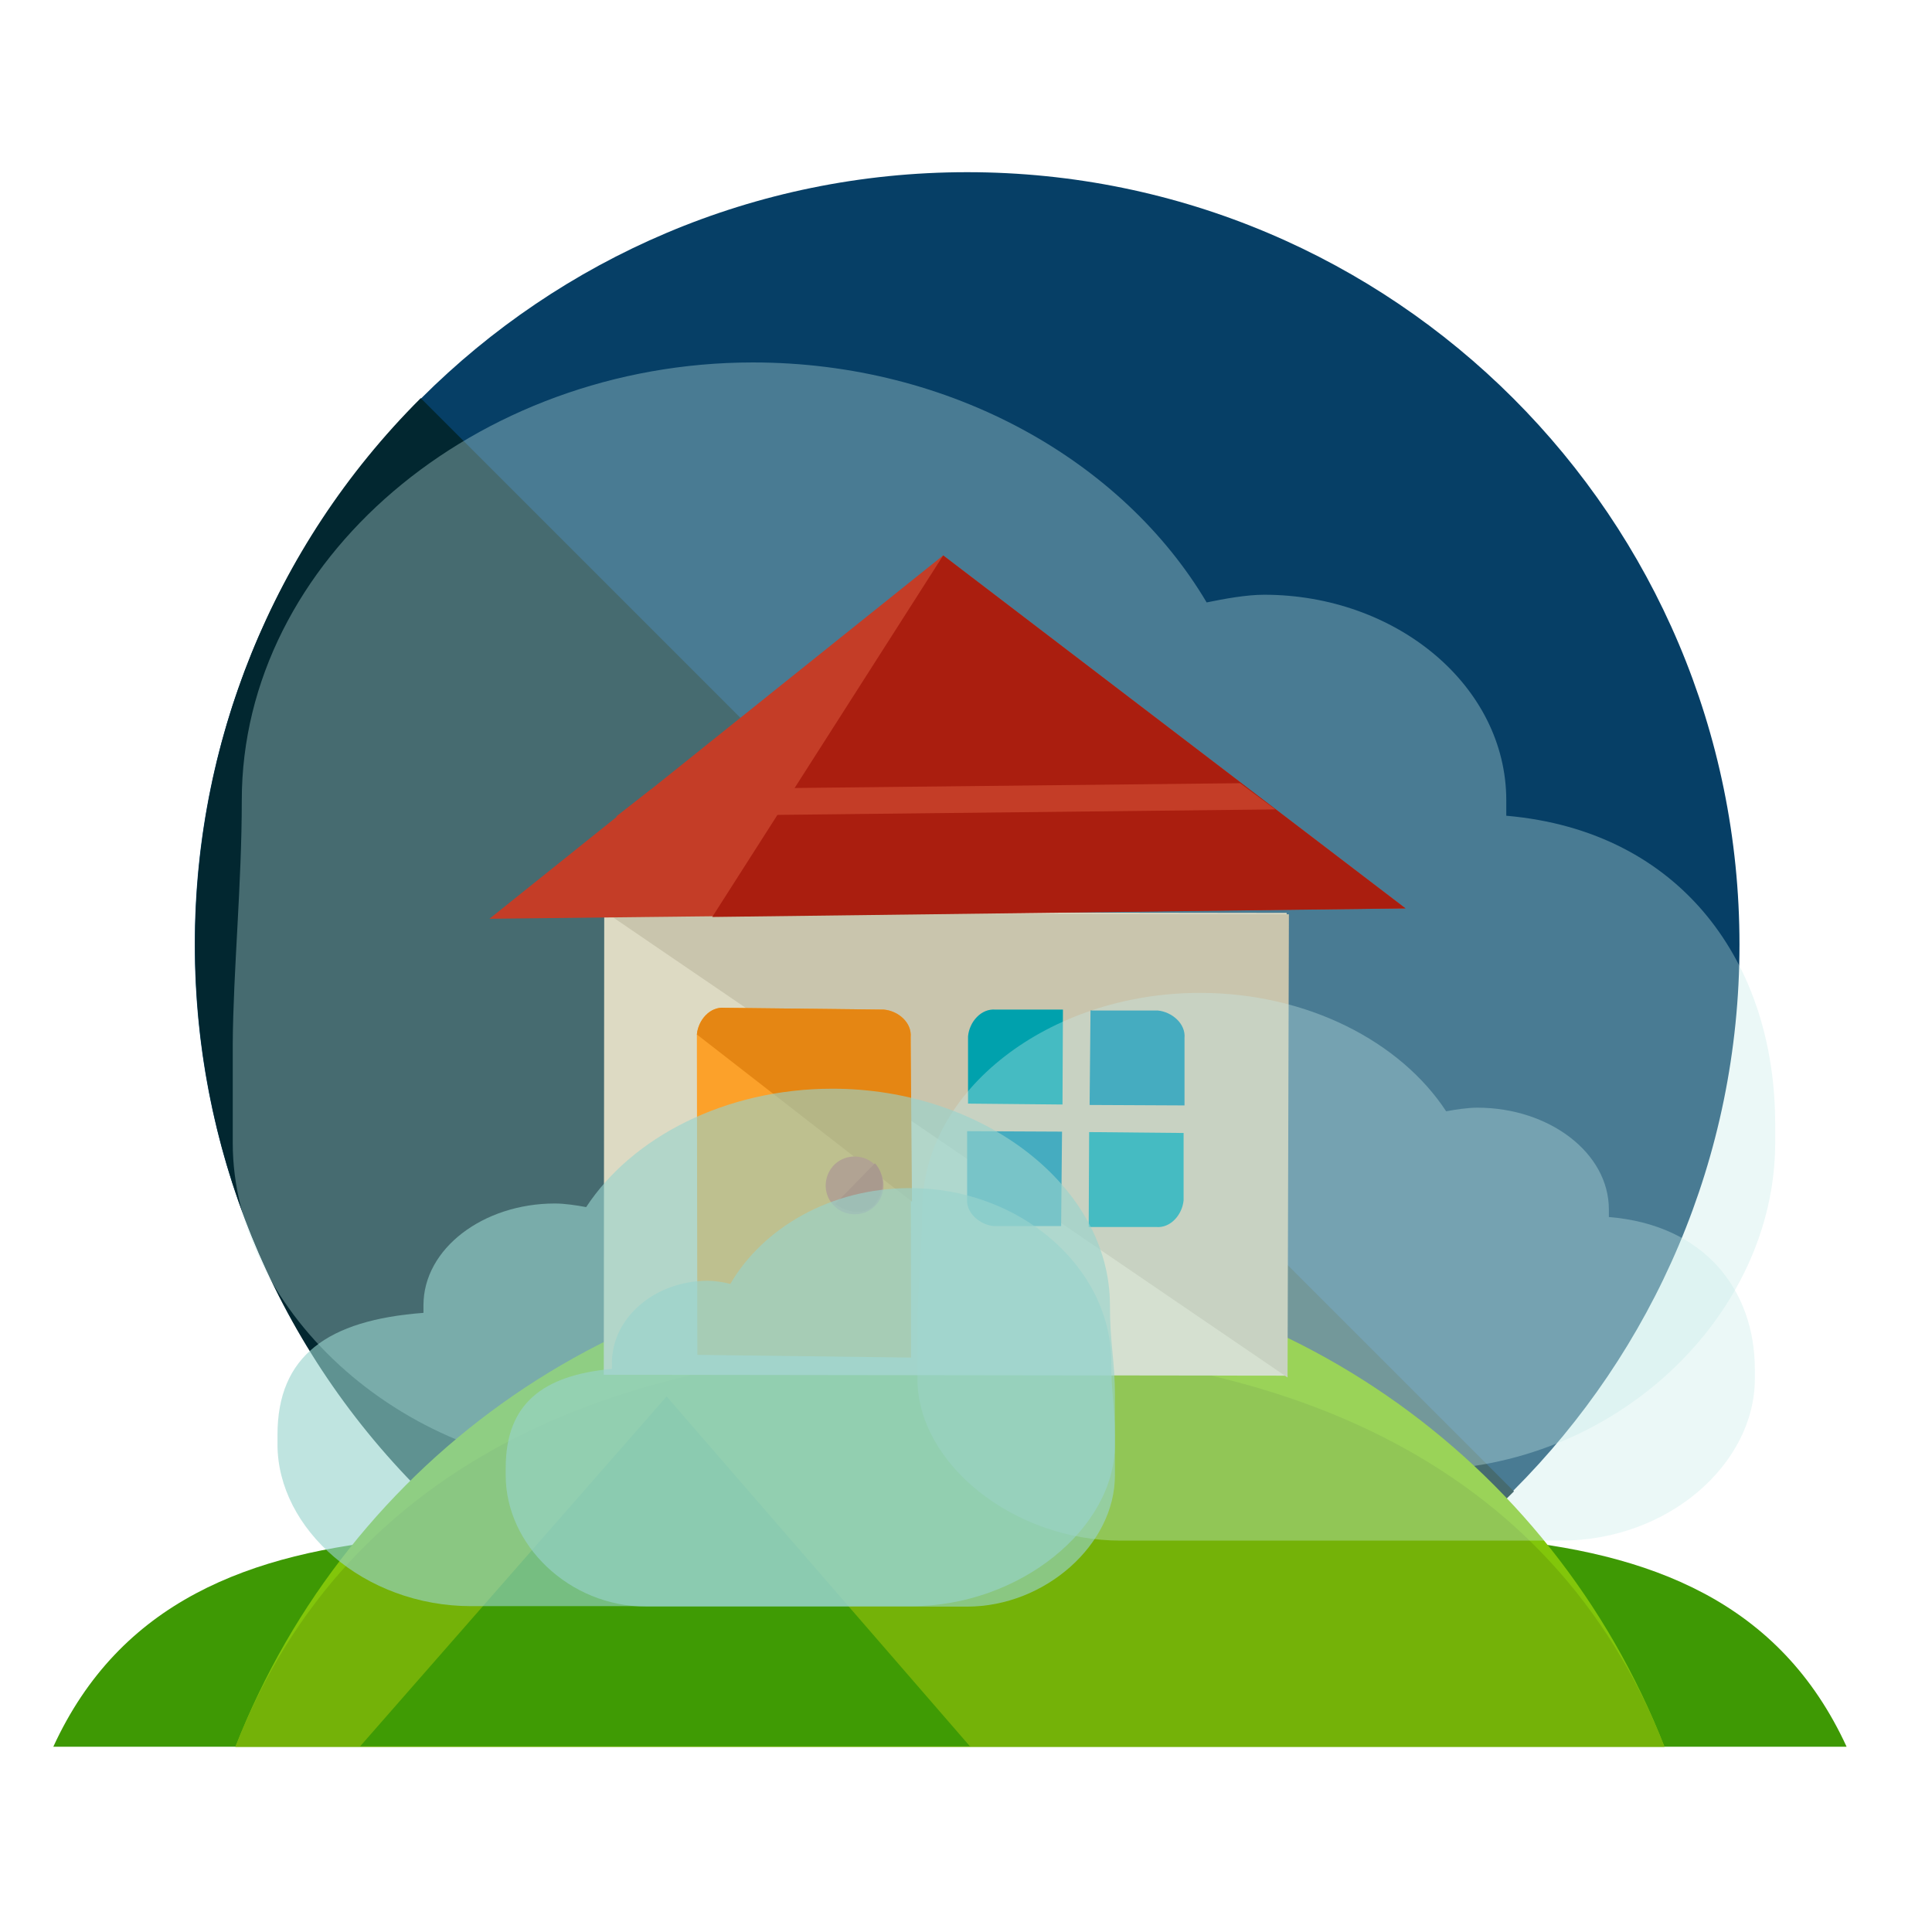 <?xml version="1.0" encoding="utf-8"?>
<!-- Generator: Adobe Illustrator 20.0.0, SVG Export Plug-In . SVG Version: 6.00 Build 0)  -->
<svg version="1.1" id="Layer_1" xmlns="http://www.w3.org/2000/svg" xmlns:xlink="http://www.w3.org/1999/xlink" x="0px" y="0px"
	 viewBox="0 0 427.5 427.5" enable-background="new 0 0 427.5 427.5" xml:space="preserve">
<g>
	<path fill="#063F66" d="M384.9,209c0,94.4-76.5,170.9-170.9,170.9c-94.4,0-170.9-76.5-170.9-170.9S119.7,38.1,214,38.1
		C308.4,38.1,384.9,114.6,384.9,209L384.9,209z M384.9,209"/>
	<path fill="#022730" d="M335,330c-66.6,66.6-175.4,66.6-241.9,0c-66.6-66.6-66.6-175.4,0-241.9"/>
	<path opacity="0.35" fill="#C5EAE7" d="M53.5,177.1c0-53.1,51.7-96.9,113.1-96.9c43.9,0,81.9,21.9,100.4,53.1
		c3.9-0.8,8.8-1.7,12.7-1.7c29.3,0,53.6,20.2,53.6,45.5v3.4c39,3.4,59.5,32.9,59.5,68.2v4.2c0,37.9-35.1,72.4-79,72.4H134.4
		c-43.9,0-82.9-34.5-82.9-72.4v-21.9C51.6,215,53.5,195.7,53.5,177.1L53.5,177.1z M53.5,177.1"/>
	<path fill="#3E9904" d="M408.6,386.5c-29.4-64-113.9-44.2-198.4-44.2c-84.5,0-169-19.8-198.4,44.2H408.6z M408.6,386.5"/>
	<path fill="#82C60A" d="M368.3,386.5c-25-64-86.4-107.5-158.1-107.5c-71.7,0-133.1,43.5-158.1,107.5H368.3z M368.3,386.5"/>
	<path fill="#74B208" d="M368.3,386.5c-25-64-86.4-88.3-158.1-88.3c-71.7,0-133.1,24.3-158.1,88.3H368.3z M368.3,386.5"/>
	<path fill="#DDDAC3" d="M284.6,304.4l-151-0.2l0.1-102.4l151,0.2L284.6,304.4z M284.6,304.4"/>
	<polyline fill="#C9C5AD" points="134.2,202 285.2,202.3 284.9,304.8 	"/>
	<path fill="#FCA12A" d="M201.6,300.4l-0.1-70.9c0.3-3.2-2.7-5.8-5.9-6.1l-35.3-0.4c-3.2-0.3-5.8,2.7-6.1,5.9l0.1,70.9L201.6,300.4z
		 M201.6,300.4"/>
	<path fill="#E58613" d="M201.8,265.9l-0.3-36.4c0.3-3.2-2.7-5.8-5.9-6.1l-35.3-0.4c-3.2-0.3-5.8,2.7-6.1,5.9"/>
	<path fill="#DB5435" d="M194.6,259c1.8,3,0.8,7-2.2,8.8c-3,1.8-7,0.8-8.8-2.2c-1.8-3-0.8-7,2.2-8.8C188.9,255,192.8,256,194.6,259
		L194.6,259z M194.6,259"/>
	<path fill="#C43D27" d="M193.6,257.4c2.2,2.4,2.2,6.1,0.1,8.9c-2.1,2.7-6.1,2.2-8.9,0.1"/>
	<path fill="#008AAA" d="M241.1,244.5l21,0.1l0-14.9c0.3-3.2-2.8-5.8-5.9-6.1l-14.9,0L241.1,244.5z M241.1,244.5"/>
	<path fill="#00A1AD" d="M235.1,244.4l0.1-21l-14.9,0c-3.2-0.3-5.8,2.7-6.1,5.9l0,14.9L235.1,244.4z M235.1,244.4"/>
	<path fill="#008AAA" d="M235,250.4l-21-0.1l0,14.9c-0.3,3.2,2.8,5.8,5.9,6.1l14.9,0L235,250.4z M235,250.4"/>
	<path fill="#00A1AD" d="M241,250.5l-0.1,21l14.9,0c3.2,0.3,5.8-2.7,6.1-5.9l0-14.9L241,250.5z M241,250.5"/>
	<path fill="#C43D27" d="M311,201l-102.3-78.1l-100.4,80.4L311,201z M311,201"/>
	<path fill="#AA1E0F" d="M311,201l-102.3-78.1l-51.1,80L311,201z M311,201"/>
	<path fill="#C43D27" d="M136.3,180.7l145.9-1.6l-7.8-5.8L144,174.7L136.3,180.7z M136.3,180.7"/>
	<path opacity="0.35" fill="#C5EAE7" d="M204.1,267.5c0-26.2,28-47.8,61.4-47.8c23.8,0,44.4,10.8,54.5,26.2c2.1-0.4,4.8-0.8,6.9-0.8
		c15.9,0,29.1,10,29.1,22.5v1.7c21.2,1.7,32.3,16.2,32.3,33.7v2.1c0,18.7-19,35.8-42.9,35.8H248c-23.8,0-45-17.1-45-35.8v-10.8
		C203,286.2,204.1,276.7,204.1,267.5L204.1,267.5z M204.1,267.5"/>
	<path display="none" opacity="0.35" fill="#C5EAE7" d="M204.1,267.5c0-26.2,28-47.8,61.4-47.8c23.8,0,44.4,10.8,54.5,26.2
		c2.1-0.4,4.8-0.8,6.9-0.8c15.9,0,29.1,10,29.1,22.5v1.7c21.2,1.7,32.3,16.2,32.3,33.7v2.1c0,18.7-19,35.8-42.9,35.8H248
		c-23.8,0-45-17.1-45-35.8v-10.8C203,286.2,204.1,276.7,204.1,267.5L204.1,267.5z M204.1,267.5"/>
	<path display="none" opacity="0.35" fill="#8BCCC2" d="M345.9,341.2H248c-23.8,0-45-17.1-45-35.8v-15c0-8.7,1.6-10.8,1.6-19.6"/>
	<path display="none" opacity="0.35" fill="#C5EAE7" d="M292.5,274.6c1.6-0.4,3.7-0.8,5.8-0.8c11.1,0,20.1,7.1,20.1,15.8
		c0,1.7-0.5,2.9-1.1,4.6C316.3,284.2,305.7,275.8,292.5,274.6L292.5,274.6z M292.5,274.6"/>
	<path display="none" opacity="0.35" fill="#C5EAE7" d="M257,260c2.1-0.8,4.8-1.7,7.4-2.1c15.3-2.1,29.6,5.8,32.3,17.5
		c0.5,2.1,0.5,4.2,0,6.2C291.9,268.3,275.5,259.2,257,260L257,260z M257,260"/>
	<path display="none" opacity="0.35" fill="#C5EAE7" d="M369.7,300.8c0,0.9-0.9,1.7-2.1,1.7c-1.2,0-2.1-0.7-2.1-1.7s0.9-1.7,2.1-1.7
		C368.8,299.1,369.7,299.9,369.7,300.8L369.7,300.8z M369.7,300.8"/>
	<path display="none" opacity="0.35" fill="#C5EAE7" d="M365,288.7c0,1.1-1.2,2.1-2.6,2.1c-1.5,0-2.6-0.9-2.6-2.1
		c0-1.1,1.2-2.1,2.6-2.1C363.8,286.7,365,287.6,365,288.7L365,288.7z M365,288.7"/>
	<path display="none" opacity="0.35" fill="#C5EAE7" d="M328.4,265.9c0,0.5-0.5,0.8-1.1,0.8c-0.6,0-1.1-0.4-1.1-0.8s0.5-0.8,1.1-0.8
		C328,265,328.4,265.4,328.4,265.9L328.4,265.9z M328.4,265.9"/>
	<path display="none" opacity="0.35" fill="#C5EAE7" d="M302,253.8c0,1.4-1.4,2.5-3.2,2.5c-1.8,0-3.2-1.1-3.2-2.5
		c0-1.4,1.4-2.5,3.2-2.5C300.6,251.3,302,252.4,302,253.8L302,253.8z M302,253.8"/>
	<path display="none" opacity="0.35" fill="#C5EAE7" d="M276.6,234.2c0,0.7-0.7,1.2-1.6,1.2c-0.9,0-1.6-0.6-1.6-1.2
		c0-0.7,0.7-1.2,1.6-1.2C275.9,233,276.6,233.5,276.6,234.2L276.6,234.2z M276.6,234.2"/>
	<path display="none" opacity="0.35" fill="#C5EAE7" d="M266,237.6c0,2.1-2.1,3.7-4.8,3.7c-2.6,0-4.8-1.7-4.8-3.7
		c0-2.1,2.1-3.7,4.8-3.7C263.9,233.8,266,235.5,266,237.6L266,237.6z M266,237.6"/>
	<path display="none" fill="#82C60A" d="M232.6,17.8c-13.4,9.6-28.8,3.8-37.8,20.5c-5.1,9.6,0,19.2,6.4,30.7
		c12.8,0.6,24.3,0,30.1-8.3C242.2,45.3,230,33.8,232.6,17.8L232.6,17.8z M232.6,17.8"/>
	<path display="none" fill="#5EA304" d="M201.2,68.4c12.8,0.6,24.3,0,30.1-8.3c10.2-15.4-1.9-26.2,0.6-42.9"/>
	<path display="none" fill="#74B208" d="M218.5,40.2L214,30l3.2,13.4l12.8-3.2H218.5z M218.5,40.2"/>
	<path display="none" fill="#74B208" d="M208.3,57.5l-5.1-10.2l3.2,12.8l13.4-3.2L208.3,57.5z M208.3,57.5"/>
	<path display="none" fill="#74B208" d="M214,48.5L208.3,37l3.2,14.7l15.4-3.2H214z M214,48.5"/>
	<path display="none" fill="#82C60A" d="M258.8,93.3v-1.3c-9,0-12.8-10.9-23-9.6c-5.8,0.6-6.4,7-12.8,13.4h0.6
		c3.8,5.8,8.3,10.9,14.1,10.9C248.6,106.8,250.5,97.2,258.8,93.3L258.8,93.3z M258.8,93.3"/>
	<path display="none" fill="#5EA304" d="M223,95.9h0.6c3.8,5.8,8.3,10.9,14.1,10.9c10.2,0,11.5-9.6,19.8-13.4v-1.3h3.8"/>
	<path display="none" fill="#74B208" d="M243.5,94.6l3.2-5.8l-5.1,5.8l5.8,5.1L243.5,94.6z M243.5,94.6"/>
	<path display="none" fill="#74B208" d="M232.6,95.3l2.6-5.8l-4.5,5.8l5.8,5.1L232.6,95.3z M232.6,95.3"/>
	<path display="none" fill="#74B208" d="M238.4,94.6l3.2-6.4l-5.8,7l6.4,5.1L238.4,94.6z M238.4,94.6"/>
	<path display="none" fill="#82C60A" d="M189.7,213.7c5.8,6.4,2.6,15.4,12.2,20.5c5.1,2.6,10.9-0.6,17.3-3.8c0-7,0-12.8-5.1-16
		C205.1,207.3,198.7,213.7,189.7,213.7L189.7,213.7z M189.7,213.7"/>
	<path display="none" fill="#5EA304" d="M219.2,230.3c0-7.7-0.6-13.4-5.8-16.6c-8.3-6.4-14.7,0-23.7,0h1.3"/>
	<path display="none" fill="#74B208" d="M202.5,220.1l-5.8,2.6l7.7-1.9l-1.9-7V220.1z M202.5,220.1"/>
	<path display="none" fill="#74B208" d="M212.1,225.8l-5.8,2.6l7.7-1.9l-1.9-7V225.8z M212.1,225.8"/>
	<path display="none" fill="#74B208" d="M207.6,222.6l-6.4,3.2l8.3-1.9l-2.6-8.3L207.6,222.6z M207.6,222.6"/>
	<path display="none" fill="#82C60A" d="M191,255.3c0,3.8-7.7,2.6-10.2,8.3c-1.3,3.2,1.3,6.4,3.8,9.6c3.8-0.6,7-1.3,8.3-4.5
		C196.1,263.6,191,261,191,255.3L191,255.3z M191,255.3"/>
	<path display="none" fill="#5EA304" d="M184.6,275.1l0.6-0.6c3.8-0.6,7-1.3,8.3-4.5c2.6-5.1-2.6-9-2.6-14.1v2.6"/>
	<path display="none" fill="#74B208" d="M189.7,263.6l-1.9-3.2l1.3,3.8l4.5-1.3L189.7,263.6z M189.7,263.6"/>
	<path display="none" fill="#74B208" d="M187.2,269.3l-1.9-3.2l1.9,4.5l3.8-1.9L187.2,269.3z M187.2,269.3"/>
	<path display="none" fill="#74B208" d="M188.4,266.1l-1.9-3.2l1.3,4.5l5.1-1.9L188.4,266.1z M188.4,266.1"/>
	<path display="none" fill="#82C60A" d="M152.6,67.1c0,3.8-8.3,2.6-10.2,8.3c-1.3,3.2,1.3,6.4,3.8,9.6c3.8-0.6,7-1.3,8.3-4.5
		C157.7,75.4,152.6,72.2,152.6,67.1L152.6,67.1z M152.6,67.1"/>
	<path display="none" fill="#5EA304" d="M145.6,84.4c4.5-0.6,7.7-0.6,9-3.8c2.6-5.1-2.6-8.3-2.6-13.4v-0.6"/>
	<path display="none" fill="#74B208" d="M150.7,74.8l-1.9-3.2l1.3,4.5l4.5-1.9L150.7,74.8z M150.7,74.8"/>
	<path display="none" fill="#74B208" d="M148.1,80.5l-1.9-2.6l1.3,3.8l4.5-1.3H148.1z M148.1,80.5"/>
	<path display="none" fill="#74B208" d="M149.4,78l-2.6-3.8l1.9,5.1l4.5-1.9L149.4,78z M149.4,78"/>
	<rect x="31" y="85.7" display="none" fill="#5EE0EA" width="211.2" height="12.8"/>
	<path display="none" fill="#30B9D8" d="M210.2,101.7L56,114.5L54,102.3l154.2-12.8L210.2,101.7z M210.2,101.7"/>
	<path display="none" fill="#30B9D8" d="M214.7,123.4L77.1,134.9l-1.9-10.9l138.2-11.5L214.7,123.4z M214.7,123.4"/>
	<path display="none" fill="#30B9D8" d="M212.8,140.7L82.2,151.6l-1.9-10.2l130.6-10.9L212.8,140.7z M212.8,140.7"/>
	<path display="none" fill="#30B9D8" d="M68.1,122.1l154.9-6.4l-0.6-11.5l-155.5,6.4L68.1,122.1z M68.1,122.1"/>
	<path display="none" fill="#30B9D8" d="M85.4,140.1l143.4-6.4l-1.3-10.9l-142.7,5.8L85.4,140.1z M85.4,140.1"/>
	<rect x="82.2" y="156.1" display="none" fill="#5EE0EA" width="140.8" height="12.8"/>
	<path display="none" fill="#30B9D8" d="M102.7,168.2l101.1,8.3l1.3-7.7L104,160.5L102.7,168.2z M102.7,168.2"/>
	<path display="none" fill="#5EE0EA" d="M99.5,182.3l90.2,7.7l1.3-7l-90.2-7.7L99.5,182.3z M99.5,182.3"/>
	<path display="none" fill="#5EE0EA" d="M100.8,193.2l85.8,7l1.3-6.4l-85.8-7L100.8,193.2z M100.8,193.2"/>
	<path display="none" fill="#30B9D8" d="M196.1,181.7l-102.4-3.8l0.6-8.3l102.4,4.5L196.1,181.7z M196.1,181.7"/>
	<path display="none" fill="#5EE0EA" d="M184.6,193.2l-94.1-3.8l0.6-7.7l93.4,3.8V193.2z M184.6,193.2"/>
	<path display="none" fill="#30B9D8" d="M189.3,213.7l-95,8.9l-0.8-8.9l95-8.9L189.3,213.7z M189.3,213.7"/>
	<path display="none" fill="#5EE0EA" d="M175,215.6L105.9,229l-1.3-6.4l68.5-13.4L175,215.6z M175,215.6"/>
	<path display="none" fill="#30B9D8" d="M177.6,227.1l-60.8,11.5l-1.3-5.1l60.8-12.2L177.6,227.1z M177.6,227.1"/>
	<path display="none" fill="#30B9D8" d="M177.6,236.1l-58.2,11.5l-0.6-5.1l57.6-11.5L177.6,236.1z M177.6,236.1"/>
	<path display="none" fill="#5EE0EA" d="M111.6,232.9l69.8-10.2l-1.3-6.4L111,226.5L111.6,232.9z M111.6,232.9"/>
	<path display="none" fill="#30B9D8" d="M120.6,241.2l64-9l-1.3-5.8l-63.4,9L120.6,241.2z M120.6,241.2"/>
	<path display="none" fill="#5EE0EA" d="M120.4,249.6l65.6,6.1l-0.5,5.7l-65.6-6.1L120.4,249.6z M120.4,249.6"/>
	<path display="none" fill="#5EE0EA" d="M129.6,257.2l48,9l0.6-4.5l-47.4-9L129.6,257.2z M129.6,257.2"/>
	<path display="none" fill="#5EE0EA" d="M127.6,264.9l42.2,8.3l1.3-3.8l-42.9-8.3L127.6,264.9z M127.6,264.9"/>
	<path display="none" fill="#5EE0EA" d="M127.6,271.3l40.3,7.7l0.6-3.2l-39.7-8.3L127.6,271.3z M127.6,271.3"/>
	<path display="none" fill="#30B9D8" d="M173.1,268.7l-48-6.4l0.6-4.5l48,6.4L173.1,268.7z M173.1,268.7"/>
	<path display="none" fill="#30B9D8" d="M167.3,275.1l-44.2-6.4l0.6-4.5l44.2,6.4L167.3,275.1z M167.3,275.1"/>
	<path display="none" fill="#30B9D8" d="M161.6,285.3l-28.2-2.6l5.8,4.5l7.7,1.9l-5.1,5.1l7.7,14.7l1.3-9l7-7.7l-7-2.6L161.6,285.3z
		 M161.6,285.3"/>
	<path fill="#3F9B04" d="M214.7,386.5L147.5,309l-67.8,77.4H214.7z M214.7,386.5"/>
	<path opacity="0.62" fill="#98D3CD" d="M245.6,288.8c0,8.7,1.1,12.1,1.1,20v10.8c0,18.7-21.2,35.8-45,35.8h-97.4
		c-23.8,0-42.9-17.1-42.9-35.8v-2.1c0-17.5,11.1-25.4,32.3-27v-1.7c0-12.5,13.2-22.5,29.1-22.5c2.1,0,4.8,0.4,6.9,0.8
		c10.1-15.4,30.7-26.2,54.5-26.2C217.6,240.9,245.6,262.6,245.6,288.8L245.6,288.8z M245.6,288.8"/>
	<path opacity="0.62" fill="#98D3CD" d="M245.9,301.5c0,7.1,0.8,9.8,0.8,16.2v8.8c0,15.2-15.4,29-32.7,29h-70.9
		c-17.3,0-31.2-13.8-31.2-29v-1.7c0-14.1,8.1-20.5,23.5-21.9v-1.3c0-10.1,9.6-18.2,21.2-18.2c1.5,0,3.5,0.3,5,0.7
		c7.3-12.5,22.3-21.2,39.7-21.2C225.5,262.8,245.9,280.3,245.9,301.5L245.9,301.5z M245.9,301.5"/>
</g>
</svg>
